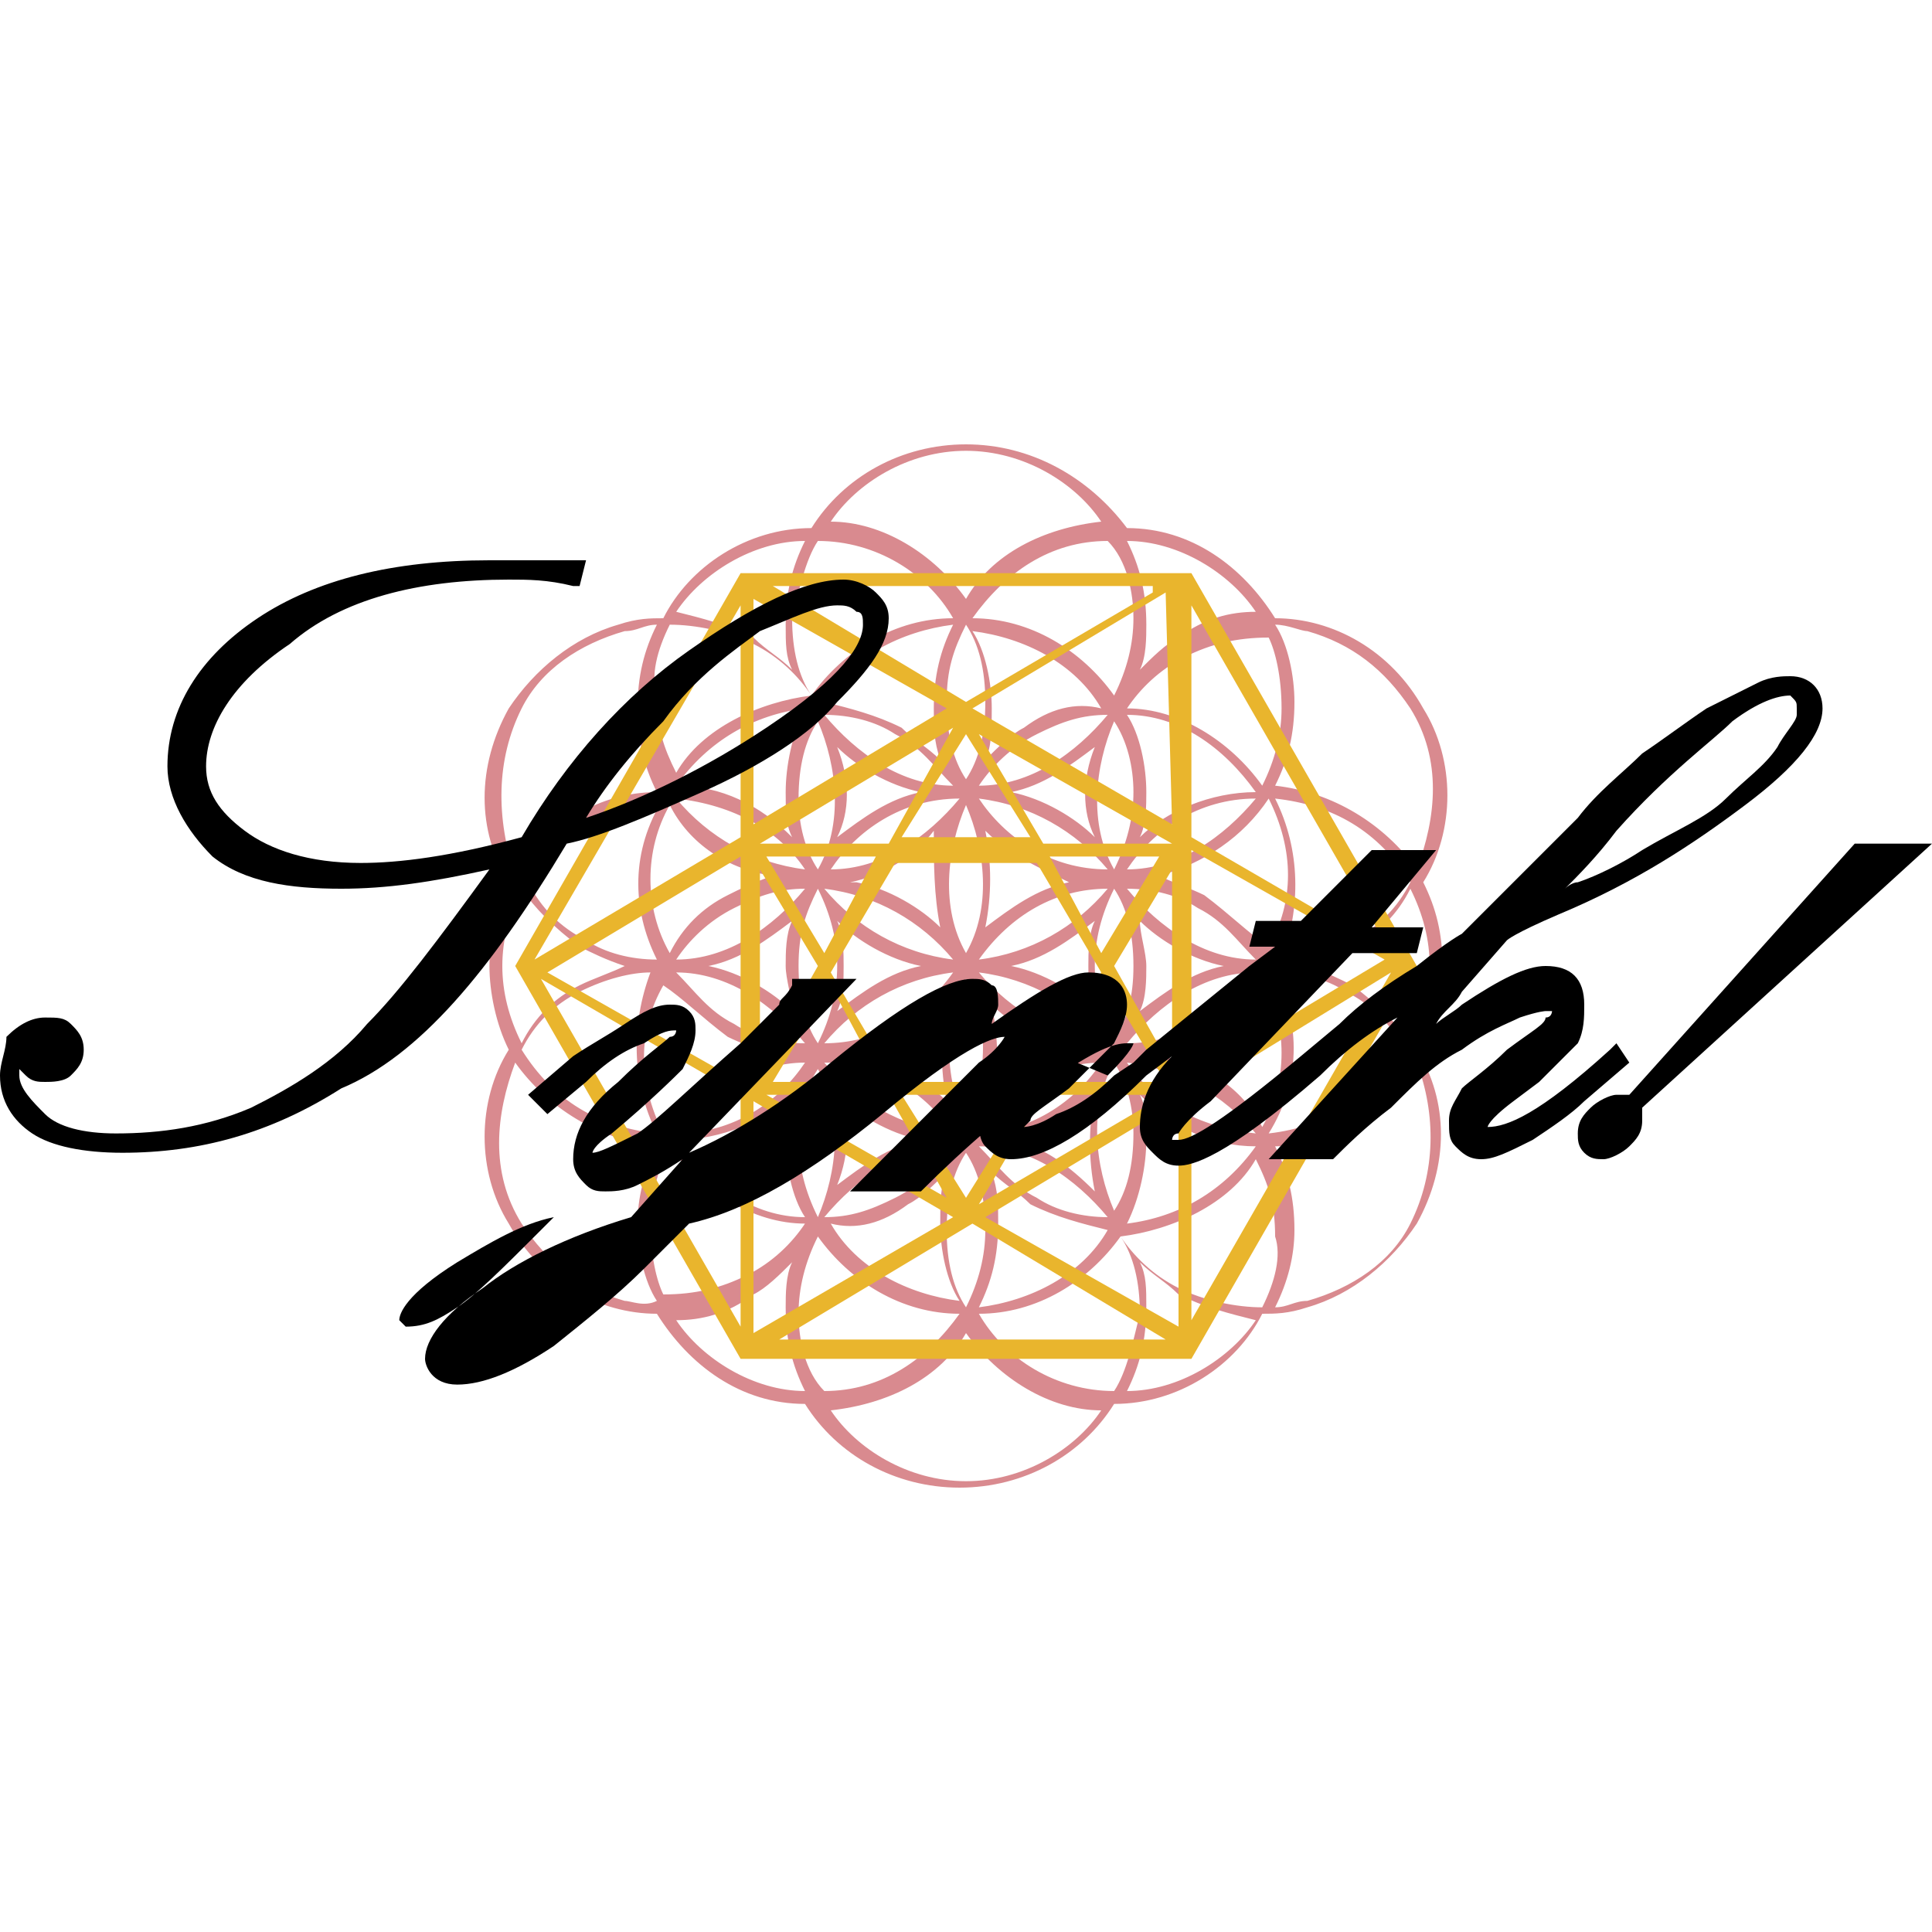 <?xml version="1.0" encoding="utf-8"?>
<!-- Generator: Adobe Illustrator 24.0.1, SVG Export Plug-In . SVG Version: 6.00 Build 0)  -->
<svg version="1.1" id="Capa_1" xmlns="http://www.w3.org/2000/svg" xmlns:xlink="http://www.w3.org/1999/xlink" x="0px" y="0px"
	 viewBox="0 0 30 30" style="enable-background:new 0 0 30 30;" xml:space="preserve">
<style type="text/css">
	.st0{fill:#D98A8F;}
	.st1{fill:#E9B52D;}
</style>
<title>Recurso 14</title>
<g>
	<path class="st0" d="M22.4,15c0-0.5-0.1-0.9-0.3-1.3c0.5-0.8,0.5-1.9,0-2.7c-0.5-0.9-1.4-1.4-2.3-1.4c-0.5-0.8-1.3-1.4-2.3-1.4
		C16.9,7.4,16,6.9,15,6.9s-1.9,0.5-2.4,1.3c-1,0-1.9,0.6-2.3,1.4c-0.2,0-0.4,0-0.7,0.1c-0.7,0.2-1.3,0.7-1.7,1.3
		c-0.5,0.9-0.5,1.9,0,2.7c-0.2,0.4-0.3,0.9-0.3,1.3s0.1,0.9,0.3,1.3c-0.5,0.8-0.5,1.9,0,2.7c0.5,0.9,1.4,1.4,2.3,1.4
		c0.5,0.8,1.3,1.4,2.3,1.4c0.5,0.8,1.4,1.3,2.4,1.3s1.9-0.5,2.4-1.3c1,0,1.9-0.6,2.3-1.4c0.2,0,0.4,0,0.7-0.1
		c0.7-0.2,1.3-0.7,1.7-1.3c0.5-0.9,0.5-1.9,0-2.7C22.3,15.9,22.4,15.5,22.4,15z M22.2,15c0,0.4-0.1,0.8-0.3,1.2
		c-0.2-0.3-0.5-0.6-0.9-0.9c-0.2-0.1-0.4-0.2-0.7-0.3c0.2-0.1,0.5-0.2,0.7-0.3c0.4-0.2,0.7-0.5,0.9-0.9C22.1,14.2,22.2,14.6,22.2,15
		z M19.6,20.3c-0.4,0-0.9-0.1-1.3-0.3c-0.4-0.2-0.7-0.5-0.9-0.8c0.8-0.1,1.7-0.5,2.1-1.2c0.2,0.4,0.3,0.7,0.3,1.2
		C19.9,19.5,19.8,19.9,19.6,20.3z M17.3,21.6c-0.9,0-1.7-0.5-2.1-1.2c0.9,0,1.7-0.5,2.2-1.2c0.2,0.3,0.3,0.7,0.3,1.2
		C17.6,20.8,17.5,21.3,17.3,21.6z M12.4,20.4c0-0.4,0.1-0.8,0.3-1.2c0.5,0.7,1.3,1.2,2.2,1.2c-0.5,0.7-1.2,1.2-2.1,1.2
		C12.5,21.3,12.4,20.8,12.4,20.4z M10.1,19c0-0.4,0.1-0.8,0.3-1.2c0.5,0.7,1.3,1.2,2.1,1.2c-0.2,0.3-0.5,0.6-0.9,0.8
		c-0.4,0.2-0.8,0.3-1.3,0.3C10.2,19.9,10.1,19.5,10.1,19z M10.4,9.7c0.4,0,0.9,0.1,1.3,0.3c0.4,0.2,0.7,0.5,0.9,0.8
		c-0.8,0.1-1.7,0.5-2.1,1.2c-0.2-0.4-0.3-0.7-0.3-1.2C10.1,10.5,10.2,10.1,10.4,9.7z M12.7,8.4c0.9,0,1.7,0.5,2.1,1.2
		c-0.9,0-1.7,0.5-2.2,1.2c-0.2-0.3-0.3-0.7-0.3-1.2C12.4,9.2,12.5,8.7,12.7,8.4z M17.6,9.6c0,0.4-0.1,0.8-0.3,1.2
		c-0.5-0.7-1.3-1.2-2.2-1.2c0.5-0.7,1.2-1.2,2.1-1.2C17.5,8.7,17.6,9.2,17.6,9.6z M19.9,11c0,0.4-0.1,0.8-0.3,1.2
		c-0.5-0.7-1.3-1.2-2.1-1.2c0.2-0.3,0.5-0.6,0.9-0.8c0.4-0.2,0.8-0.3,1.3-0.3C19.8,10.1,19.9,10.5,19.9,11z M17.3,18.8
		c-0.3-0.7-0.4-1.6,0-2.3c0.2,0.3,0.3,0.7,0.3,1.1C17.6,18.1,17.5,18.5,17.3,18.8z M12.4,17.7c0-0.4,0.1-0.8,0.3-1.1
		c0.4,0.7,0.3,1.6,0,2.3C12.5,18.5,12.4,18.1,12.4,17.7z M13,11.6C13,11.6,13,11.6,13,11.6c0.3,0.3,0.8,0.6,1.3,0.7
		c-0.5,0.1-0.9,0.4-1.3,0.7C13.2,12.6,13.2,12.1,13,11.6z M17,13c-0.3-0.3-0.8-0.6-1.3-0.7c0.5-0.1,0.9-0.4,1.3-0.7c0,0,0,0,0,0
		C16.8,12.1,16.8,12.6,17,13z M15,14.8c-0.4-0.7-0.3-1.6,0-2.3C15.3,13.2,15.4,14.1,15,14.8z M13,14.3c0.3,0.3,0.8,0.6,1.3,0.7
		c-0.5,0.1-0.9,0.4-1.3,0.7c0.1-0.2,0.1-0.5,0.1-0.7S13.1,14.5,13,14.3z M12.8,13.8c0.8,0.1,1.5,0.5,2,1.1
		C14,14.8,13.3,14.4,12.8,13.8z M15,15.2c0.4,0.7,0.3,1.6,0,2.3C14.7,16.8,14.6,15.9,15,15.2z M17,14.3c-0.1,0.2-0.1,0.5-0.1,0.7
		s0,0.5,0.1,0.7c-0.3-0.3-0.8-0.6-1.3-0.7C16.2,14.9,16.6,14.6,17,14.3z M15.2,14.9c0.5-0.7,1.2-1.1,2-1.1
		C16.7,14.4,16,14.8,15.2,14.9z M16.6,13.7c-0.5,0.1-0.9,0.4-1.3,0.7c0.1-0.5,0.1-1,0-1.5C15.7,13.3,16.2,13.5,16.6,13.7
		C16.6,13.7,16.6,13.7,16.6,13.7z M14.6,14.4c-0.3-0.3-0.8-0.6-1.3-0.7c0,0,0,0-0.1,0c0.5-0.1,1-0.4,1.3-0.8
		C14.5,13.4,14.5,13.9,14.6,14.4z M13,15c0,0.4-0.1,0.8-0.3,1.2c-0.2-0.3-0.3-0.7-0.3-1.2s0.1-0.8,0.3-1.2C12.9,14.2,13,14.6,13,15z
		 M14.8,15.1c-0.5,0.7-1.2,1.1-2,1.1C13.3,15.6,14,15.2,14.8,15.1z M17.2,16.2c-0.8-0.1-1.5-0.5-2-1.1C16,15.2,16.7,15.6,17.2,16.2z
		 M17,15c0-0.4,0.1-0.8,0.3-1.2c0.2,0.3,0.3,0.7,0.3,1.2s-0.1,0.8-0.3,1.2C17.1,15.8,17,15.4,17,15z M15.2,12.4
		c0.8,0.1,1.5,0.5,2,1.1C16.3,13.5,15.6,13,15.2,12.4z M12.9,13.5c0.4-0.6,1.1-1.1,2-1.1C14.4,13,13.7,13.5,12.9,13.5z M13.4,16.3
		c0.5-0.1,0.9-0.4,1.3-0.7c-0.1,0.5-0.1,1,0,1.5C14.3,16.7,13.8,16.5,13.4,16.3C13.4,16.3,13.4,16.3,13.4,16.3z M15.4,15.6
		c0.3,0.3,0.8,0.6,1.3,0.7c0,0,0,0,0.1,0c-0.5,0.1-1,0.4-1.3,0.8C15.5,16.6,15.5,16.1,15.4,15.6z M12.3,15.7
		c-0.3-0.3-0.8-0.6-1.3-0.7c0,0,0,0,0,0c0,0,0,0,0,0c0.5-0.1,0.9-0.4,1.3-0.7c-0.1,0.2-0.1,0.5-0.1,0.7S12.3,15.5,12.3,15.7z
		 M14.8,17.6c-0.8-0.1-1.5-0.5-2-1.1C13.7,16.5,14.4,17,14.8,17.6z M17.1,16.5c-0.4,0.6-1.1,1.1-2,1.1C15.6,17,16.3,16.5,17.1,16.5z
		 M17.7,14.3c0.3,0.3,0.8,0.6,1.3,0.7c0,0,0,0,0,0c0,0,0,0,0,0c-0.5,0.1-0.9,0.4-1.3,0.7c0.1-0.2,0.1-0.5,0.1-0.7
		S17.7,14.5,17.7,14.3z M17.5,13.8c0.4,0,0.8,0.1,1.1,0.3c0.4,0.2,0.6,0.5,0.9,0.8C18.7,14.9,18,14.4,17.5,13.8z M17.3,13.5
		c-0.4-0.7-0.3-1.6,0-2.3c0.2,0.3,0.3,0.7,0.3,1.1C17.6,12.7,17.5,13.1,17.3,13.5z M15.2,12.2c0.2-0.3,0.5-0.6,0.9-0.8
		c0.4-0.2,0.7-0.3,1.1-0.3C16.7,11.7,16,12.2,15.2,12.2z M15,12.1c-0.2-0.3-0.3-0.7-0.3-1.2s0.1-0.8,0.3-1.2
		c0.2,0.3,0.3,0.7,0.3,1.2S15.2,11.8,15,12.1z M12.8,11.1c0.4,0,0.8,0.1,1.1,0.3c0.4,0.2,0.6,0.5,0.9,0.8
		C14,12.2,13.3,11.7,12.8,11.1z M12.7,11.2c0.3,0.7,0.4,1.6,0,2.3c-0.2-0.3-0.3-0.7-0.3-1.1C12.4,11.9,12.5,11.5,12.7,11.2z
		 M10.5,14.9c0.2-0.3,0.5-0.6,0.9-0.8c0.4-0.2,0.7-0.3,1.1-0.3C12,14.4,11.3,14.9,10.5,14.9z M12.5,16.2c-0.4,0-0.8-0.1-1.1-0.3
		c-0.4-0.2-0.6-0.5-0.9-0.8C11.3,15.1,12,15.6,12.5,16.2z M13,17c0.3,0.3,0.8,0.6,1.3,0.7c-0.5,0.1-0.9,0.4-1.3,0.7c0,0,0,0,0,0
		C13.2,17.9,13.2,17.4,13,17z M14.8,17.8c-0.2,0.3-0.5,0.6-0.9,0.8c-0.4,0.2-0.7,0.3-1.1,0.3C13.3,18.3,14,17.8,14.8,17.8z M15,17.9
		c0.2,0.3,0.3,0.7,0.3,1.2c0,0.4-0.1,0.8-0.3,1.2c-0.2-0.3-0.3-0.7-0.3-1.2C14.7,18.6,14.8,18.2,15,17.9z M15.7,17.7
		c0.5-0.1,0.9-0.4,1.3-0.7c-0.1,0.5-0.1,1,0,1.5c0,0,0,0,0,0C16.6,18.1,16.2,17.8,15.7,17.7z M17.2,18.9c-0.4,0-0.8-0.1-1.1-0.3
		c-0.4-0.2-0.6-0.5-0.9-0.8C16,17.8,16.7,18.3,17.2,18.9z M19.5,15.1c-0.2,0.3-0.5,0.6-0.9,0.8c-0.4,0.2-0.7,0.3-1.1,0.3
		C18,15.6,18.7,15.1,19.5,15.1z M18.7,13.9c-0.2-0.1-0.5-0.2-0.7-0.3c0.7-0.2,1.3-0.6,1.7-1.2c0.4,0.8,0.4,1.6,0,2.3
		C19.4,14.5,19.1,14.2,18.7,13.9z M17.5,13.5c0.4-0.6,1.1-1.1,2-1.1C19,13,18.3,13.5,17.5,13.5z M17.7,13c0.1-0.2,0.1-0.5,0.1-0.7
		c0-0.4-0.1-0.9-0.3-1.2c0.8,0,1.5,0.5,2,1.2C18.8,12.3,18.1,12.6,17.7,13z M15.9,11.3c-0.2,0.1-0.4,0.3-0.6,0.5
		c0.1-0.2,0.1-0.5,0.1-0.8c0-0.4-0.1-0.9-0.3-1.2c0.8,0.1,1.6,0.5,2,1.2C16.7,10.9,16.3,11,15.9,11.3z M14.5,11c0,0.3,0,0.5,0.1,0.8
		c-0.2-0.2-0.4-0.3-0.6-0.5c-0.4-0.2-0.8-0.3-1.2-0.4c0.4-0.7,1.2-1.1,2-1.2C14.6,10.1,14.5,10.5,14.5,11z M12.2,12.3
		c0,0.3,0,0.5,0.1,0.7c-0.5-0.5-1.1-0.8-1.8-0.8c0.5-0.7,1.2-1.1,2-1.2C12.3,11.4,12.2,11.9,12.2,12.3z M12.5,13.5
		c-0.8-0.1-1.5-0.5-2-1.1C11.4,12.5,12.1,12.9,12.5,13.5z M12,13.6c-0.3,0.1-0.5,0.2-0.7,0.3c-0.4,0.2-0.7,0.5-0.9,0.9
		c-0.4-0.7-0.4-1.6,0-2.3C10.7,13.1,11.3,13.5,12,13.6z M11.3,16.1c0.2,0.1,0.5,0.2,0.7,0.3c-0.7,0.2-1.3,0.6-1.7,1.2
		c-0.4-0.8-0.4-1.6,0-2.3C10.6,15.5,10.9,15.8,11.3,16.1z M12.5,16.5c-0.4,0.6-1.1,1.1-2,1.1C11,17,11.7,16.5,12.5,16.5z M12.3,17
		c-0.1,0.2-0.1,0.5-0.1,0.7c0,0.4,0.1,0.9,0.3,1.2c-0.8,0-1.5-0.5-2-1.2C11.2,17.7,11.9,17.4,12.3,17z M14.1,18.7
		c0.2-0.1,0.4-0.3,0.6-0.5c-0.1,0.2-0.1,0.5-0.1,0.8c0,0.4,0.1,0.9,0.3,1.2c-0.8-0.1-1.6-0.5-2-1.2C13.3,19.1,13.7,19,14.1,18.7z
		 M15.5,19c0-0.3,0-0.5-0.1-0.8c0.2,0.2,0.4,0.3,0.6,0.5c0.4,0.2,0.8,0.3,1.2,0.4c-0.4,0.7-1.2,1.1-2,1.2
		C15.4,19.9,15.5,19.5,15.5,19z M17.8,17.7c0-0.3,0-0.5-0.1-0.7c0.5,0.5,1.1,0.8,1.8,0.8c-0.5,0.7-1.2,1.1-2,1.2
		C17.7,18.6,17.8,18.1,17.8,17.7z M17.5,16.5c0.8,0.1,1.5,0.5,2,1.1C18.6,17.5,17.9,17.1,17.5,16.5z M18,16.4
		c0.3-0.1,0.5-0.2,0.7-0.3c0.4-0.2,0.7-0.5,0.9-0.9c0.4,0.7,0.4,1.6,0,2.3C19.3,16.9,18.7,16.5,18,16.4z M19.8,12.4
		c0.9,0.1,1.6,0.5,2.1,1.3c-0.2,0.4-0.5,0.7-0.9,0.9c-0.4,0.2-0.8,0.3-1.1,0.3C20.2,14.1,20.2,13.2,19.8,12.4z M10.2,14.9
		c-0.4,0-0.8-0.1-1.1-0.3c-0.4-0.2-0.7-0.5-0.9-0.9c0.4-0.7,1.2-1.2,2.1-1.3C9.8,13.2,9.8,14.1,10.2,14.9z M10.2,17.6
		c-0.9-0.1-1.6-0.5-2.1-1.3c0.2-0.4,0.5-0.7,0.9-0.9c0.4-0.2,0.8-0.3,1.1-0.3C9.8,15.9,9.8,16.8,10.2,17.6z M19.8,15.1
		c0.4,0,0.8,0.1,1.1,0.3c0.4,0.2,0.7,0.5,0.9,0.9c-0.4,0.7-1.2,1.2-2.1,1.3C20.2,16.8,20.2,15.9,19.8,15.1z M20.3,9.8
		c0.7,0.2,1.2,0.6,1.6,1.2c0.5,0.8,0.4,1.7,0.1,2.5c-0.5-0.7-1.3-1.2-2.2-1.3c0.2-0.4,0.3-0.8,0.3-1.3c0-0.4-0.1-0.9-0.3-1.2
		C20,9.7,20.2,9.8,20.3,9.8z M19.5,9.5c-0.4,0-0.8,0.1-1.2,0.4c-0.2,0.1-0.4,0.3-0.6,0.5c0.1-0.2,0.1-0.5,0.1-0.7
		c0-0.5-0.1-0.9-0.3-1.3C18.3,8.4,19.1,8.9,19.5,9.5z M15,7c0.9,0,1.7,0.5,2.1,1.1c-0.9,0.1-1.7,0.5-2.1,1.2
		c-0.5-0.7-1.3-1.2-2.1-1.2C13.3,7.5,14.1,7,15,7z M12.5,8.4c-0.2,0.4-0.3,0.8-0.3,1.3c0,0.3,0,0.5,0.1,0.7
		c-0.2-0.2-0.4-0.3-0.6-0.5c-0.4-0.2-0.8-0.3-1.2-0.4C10.9,8.9,11.7,8.4,12.5,8.4z M8.1,11c0.3-0.6,0.9-1,1.6-1.2
		c0.2,0,0.3-0.1,0.5-0.1C10,10.1,9.9,10.5,9.9,11c0,0.5,0.1,0.9,0.3,1.3c-0.9,0-1.7,0.5-2.2,1.3C7.7,12.7,7.7,11.8,8.1,11z M7.8,15
		c0-0.4,0.1-0.8,0.3-1.2c0.2,0.3,0.5,0.6,0.9,0.9c0.2,0.1,0.4,0.2,0.7,0.3c-0.2,0.1-0.5,0.2-0.7,0.3c-0.4,0.2-0.7,0.5-0.9,0.9
		C7.9,15.8,7.8,15.4,7.8,15z M9.7,20.2C9,20,8.5,19.6,8.1,19c-0.5-0.8-0.4-1.7-0.1-2.5c0.5,0.7,1.3,1.2,2.2,1.3
		C10,18.2,9.9,18.6,9.9,19c0,0.4,0.1,0.9,0.3,1.2C10,20.3,9.8,20.2,9.7,20.2z M10.5,20.5c0.4,0,0.8-0.1,1.2-0.4
		c0.2-0.1,0.4-0.3,0.6-0.5c-0.1,0.2-0.1,0.5-0.1,0.7c0,0.5,0.1,0.9,0.3,1.3C11.7,21.6,10.9,21.1,10.5,20.5z M15,23
		c-0.9,0-1.7-0.5-2.1-1.1c0.9-0.1,1.7-0.5,2.1-1.2c0.5,0.7,1.3,1.2,2.1,1.2C16.7,22.5,15.9,23,15,23z M17.5,21.6
		c0.2-0.4,0.3-0.8,0.3-1.3c0-0.3,0-0.5-0.1-0.7c0.2,0.2,0.4,0.3,0.6,0.5c0.4,0.2,0.8,0.3,1.2,0.4C19.1,21.1,18.3,21.6,17.5,21.6z
		 M21.9,19c-0.3,0.6-0.9,1-1.6,1.2c-0.2,0-0.3,0.1-0.5,0.1c0.2-0.4,0.3-0.8,0.3-1.2c0-0.5-0.1-0.9-0.3-1.3c0.9,0,1.7-0.5,2.2-1.3
		C22.3,17.3,22.3,18.2,21.9,19z"/>
	<path class="st1" d="M18.5,8.9l-7,0L8,15l3.5,6.1h7L22,15L18.5,8.9z M21.6,14.8L18.5,13l0-3.6L21.6,14.8z M16.1,16.8h-2.2l-1-1.7
		l1-1.7h2.2l1,1.7L16.1,16.8z M17.2,15.3l0.9,1.5h-1.7L17.2,15.3z M15,18.6L14,17H16L15,18.6z M13.7,16.8h-1.7l0.9-1.5L13.7,16.8z
		 M12.8,14.8l-0.9-1.5h1.7L12.8,14.8z M15,11.4l1,1.6H14L15,11.4z M16.3,13.3h1.7l-0.9,1.5L16.3,13.3z M16.2,13.1l-1-1.7l3,1.7H16.2
		z M13.8,13.1h-2l3-1.8L13.8,13.1z M12.7,15l-0.9,1.6v-3.1L12.7,15z M13.8,17l0.9,1.6L11.9,17H13.8z M16.2,17h1.9l-2.9,1.7L16.2,17z
		 M17.3,15l0.9-1.5l0,3.1L17.3,15z M18.2,12.8l-3.1-1.8l3-1.8L18.2,12.8z M17.9,9.2L15,10.9l-3-1.8H17.9z M11.7,9.3l3,1.7l-3,1.8
		V9.3z M11.6,9.3L11.6,9.3L11.6,9.3L11.6,9.3z M11.5,20.6l-3.1-5.4l3.1,1.8V20.6z M11.5,16.8l-3-1.7l3-1.8V16.8z M11.5,13l-3.2,1.9
		l3.2-5.5V13z M11.7,17.1l3.1,1.8l-3.1,1.8V17.1z M12.1,20.8l3-1.8l3,1.8H12.1z M15.3,18.9l3-1.8l0,3.5L15.3,18.9z M18.4,20.7
		L18.4,20.7L18.4,20.7L18.4,20.7z M18.5,13.2l3,1.7l-3,1.8L18.5,13.2z M18.5,17l3.1-1.9l-3.1,5.4L18.5,17z"/>
	<g>
		<path d="M8.8,13.1c0.5-0.1,1.2-0.4,2.1-0.8c0.9-0.4,1.7-0.9,2.1-1.4c0.5-0.5,0.8-0.9,0.8-1.3c0-0.2-0.1-0.3-0.2-0.4
			c-0.1-0.1-0.3-0.2-0.5-0.2c-0.6,0-1.4,0.4-2.4,1.1c-1,0.7-1.9,1.7-2.6,2.9c-1.1,0.3-1.9,0.4-2.5,0.4c-0.8,0-1.4-0.2-1.8-0.5
			c-0.4-0.3-0.6-0.6-0.6-1c0-0.6,0.4-1.3,1.3-1.9c0.8-0.7,2-1,3.4-1c0.3,0,0.6,0,1,0.1l0.1,0l0.1-0.4l-0.2,0C8.4,8.7,8,8.7,7.6,8.7
			C6.1,8.7,4.9,9,4,9.6c-0.9,0.6-1.4,1.4-1.4,2.3c0,0.5,0.3,1,0.7,1.4c0.5,0.4,1.2,0.5,2,0.5c0.7,0,1.4-0.1,2.3-0.3
			c-0.8,1.1-1.4,1.9-1.9,2.4c-0.5,0.6-1.2,1-1.8,1.3c-0.7,0.3-1.4,0.4-2.1,0.4c-0.5,0-0.9-0.1-1.1-0.3c-0.2-0.2-0.4-0.4-0.4-0.6
			c0,0,0-0.1,0-0.1c0,0,0.1,0.1,0.1,0.1c0.1,0.1,0.2,0.1,0.3,0.1c0.1,0,0.3,0,0.4-0.1c0.1-0.1,0.2-0.2,0.2-0.4
			c0-0.2-0.1-0.3-0.2-0.4c-0.1-0.1-0.2-0.1-0.4-0.1c-0.2,0-0.4,0.1-0.6,0.3C0.1,16.3,0,16.5,0,16.7c0,0.4,0.2,0.7,0.5,0.9
			c0.3,0.2,0.8,0.3,1.4,0.3c1.2,0,2.3-0.3,3.4-1C6.5,16.4,7.6,15.1,8.8,13.1z M11.8,9.8c0.5-0.2,0.9-0.4,1.2-0.4
			c0.1,0,0.2,0,0.3,0.1c0.1,0,0.1,0.1,0.1,0.2c0,0.3-0.3,0.8-1.5,1.6c-0.9,0.6-1.9,1.1-2.8,1.4c0.3-0.5,0.7-1,1.2-1.5v0
			C10.8,10.5,11.4,10.1,11.8,9.8z"/>
		<path d="M25.3,16.5l-0.2-0.3l-0.1,0.1c-1.1,1-1.6,1.2-1.9,1.2c0,0,0,0,0,0c0,0,0,0,0,0c0,0,0-0.1,0.4-0.4l0.4-0.3
			c0.3-0.3,0.5-0.5,0.6-0.6c0.1-0.2,0.1-0.4,0.1-0.6c0-0.4-0.2-0.6-0.6-0.6c-0.3,0-0.7,0.2-1.3,0.6c-0.1,0.1-0.3,0.2-0.4,0.3
			c0.1-0.2,0.3-0.3,0.4-0.5l0.7-0.8c0,0,0.1-0.1,0.8-0.4c1.2-0.5,2.1-1.1,2.9-1.7c0.8-0.6,1.2-1.1,1.2-1.5c0-0.3-0.2-0.5-0.5-0.5
			c-0.1,0-0.3,0-0.5,0.1c-0.2,0.1-0.4,0.2-0.8,0.4c-0.3,0.2-0.7,0.5-1,0.7c-0.3,0.3-0.7,0.6-1,1l-1.8,1.8c0,0-0.2,0.1-0.7,0.5
			c-0.5,0.3-0.9,0.6-1.2,0.9l-0.6,0.5c-1.2,1-1.7,1.3-1.9,1.3c0,0,0,0-0.1,0c0,0,0,0,0,0c0,0,0-0.1,0.1-0.1c0,0,0.1-0.2,0.5-0.5
			l2.2-2.3h1l0.1-0.4h-0.8l1-1.2l-1,0l-1.1,1.1h-0.7l-0.1,0.4h0.4l-0.4,0.3l-1.6,1.3l0,0l-0.1,0.1l-0.1,0.1l0,0l-0.3,0.2
			c-0.3,0.3-0.6,0.5-0.9,0.6c-0.3,0.2-0.5,0.2-0.5,0.2c0,0,0,0,0,0c0,0,0,0,0,0c0,0,0,0,0.1-0.1c0-0.1,0.2-0.2,0.6-0.5
			c0.3-0.3,0.5-0.5,0.7-0.7c0.1-0.2,0.2-0.4,0.2-0.6c0-0.2-0.1-0.5-0.6-0.5c-0.3,0-0.8,0.3-1.5,0.8c0-0.1,0.1-0.2,0.1-0.3
			c0-0.1,0-0.3-0.1-0.3c-0.1-0.1-0.2-0.1-0.3-0.1c-0.4,0-1.1,0.4-2.2,1.3c-0.7,0.6-1.5,1.1-2.2,1.4l2.6-2.7h-1l0,0.1
			c-0.1,0.2-0.2,0.2-0.2,0.3l-0.6,0.6c-0.8,0.7-1.3,1.2-1.6,1.4c-0.4,0.2-0.6,0.3-0.7,0.3c0,0,0,0,0,0c0,0,0,0,0,0
			c0,0,0-0.1,0.3-0.3c0.6-0.5,1-0.9,1.1-1c0.1-0.2,0.2-0.4,0.2-0.6c0-0.1,0-0.2-0.1-0.3c-0.1-0.1-0.2-0.1-0.3-0.1
			c-0.2,0-0.4,0.1-0.7,0.3c-0.3,0.2-0.5,0.3-0.8,0.5l-0.7,0.6l0.3,0.3l0.6-0.5c0.3-0.3,0.6-0.5,0.9-0.6c0.3-0.2,0.4-0.2,0.5-0.2
			c0,0,0,0.1-0.1,0.1c-0.1,0.1-0.4,0.3-0.8,0.7c-0.5,0.4-0.7,0.8-0.7,1.2c0,0.2,0.1,0.3,0.2,0.4c0.1,0.1,0.2,0.1,0.3,0.1
			c0.1,0,0.3,0,0.5-0.1c0.2-0.1,0.4-0.2,0.7-0.4l-0.8,0.9c-1,0.3-1.8,0.7-2.3,1.1c-0.6,0.4-0.9,0.8-0.9,1.1c0,0.1,0.1,0.4,0.5,0.4
			c0.4,0,0.9-0.2,1.5-0.6c0.5-0.4,1-0.8,1.4-1.2l0.7-0.7c0.9-0.2,1.9-0.8,3-1.7c1.2-1,1.7-1.2,1.9-1.2c0,0,0,0,0,0
			c0,0-0.1,0.2-0.4,0.4l-2,2h1.1l0,0c0.7-0.7,1.4-1.3,2-1.7c0.7-0.5,1-0.6,1.2-0.6c0.1,0,0.1,0,0.1,0c0,0,0,0,0,0c0,0,0,0.1-0.4,0.5
			L16,16.2c-0.3,0.2-0.4,0.4-0.5,0.5c-0.1,0.1-0.1,0.2-0.2,0.3c-0.1,0.1-0.1,0.3-0.1,0.4c0,0.1,0,0.3,0.1,0.4
			c0.1,0.1,0.2,0.2,0.4,0.2c0.5,0,1.2-0.4,2.1-1.3l0.4-0.3c-0.4,0.4-0.5,0.8-0.5,1.1c0,0.2,0.1,0.3,0.2,0.4c0.1,0.1,0.2,0.2,0.4,0.2
			c0.2,0,0.7-0.1,2.2-1.4c0.4-0.4,0.8-0.7,1.2-0.9l-2,2.2h1l0,0c0.2-0.2,0.5-0.5,0.9-0.8c0.4-0.4,0.7-0.7,1.1-0.9
			c0.4-0.3,0.7-0.4,0.9-0.5c0.3-0.1,0.4-0.1,0.4-0.1c0,0,0.1,0,0.1,0c0,0,0,0,0,0c0,0,0,0.1-0.1,0.1c0,0.1-0.2,0.2-0.6,0.5
			c-0.3,0.3-0.6,0.5-0.7,0.6c-0.1,0.2-0.2,0.3-0.2,0.5c0,0.2,0,0.3,0.1,0.4c0.1,0.1,0.2,0.2,0.4,0.2c0.2,0,0.4-0.1,0.8-0.3
			c0.3-0.2,0.6-0.4,0.8-0.6L25.3,16.5z M27.9,11c0,0,0,0.1,0,0.1c0,0.1-0.2,0.3-0.3,0.5c-0.2,0.3-0.5,0.5-0.8,0.8
			c-0.3,0.3-0.8,0.5-1.3,0.8c-0.3,0.2-0.7,0.4-1,0.5c-0.1,0-0.2,0.1-0.2,0.1c0.2-0.2,0.5-0.5,0.8-0.9c0.8-0.9,1.5-1.4,1.8-1.7
			c0.4-0.3,0.7-0.4,0.9-0.4C27.9,10.9,27.9,10.9,27.9,11z M6.2,20.5c0-0.1,0.1-0.4,0.9-0.9c0.5-0.3,1-0.6,1.5-0.7l-0.2,0.2
			c-0.6,0.6-1,1-1.3,1.2c-0.3,0.2-0.5,0.3-0.8,0.3C6.2,20.5,6.2,20.5,6.2,20.5C6.2,20.5,6.2,20.5,6.2,20.5z"/>
		<path d="M30,13.1l-1.2,0L25.3,17c0,0-0.1,0-0.2,0c-0.1,0-0.3,0.1-0.4,0.2c-0.1,0.1-0.2,0.2-0.2,0.4c0,0.1,0,0.2,0.1,0.3
			c0.1,0.1,0.2,0.1,0.3,0.1c0.1,0,0.3-0.1,0.4-0.2c0.1-0.1,0.2-0.2,0.2-0.4c0-0.1,0-0.1,0-0.2L30,13.1z"/>
	</g>
</g>
</svg>

